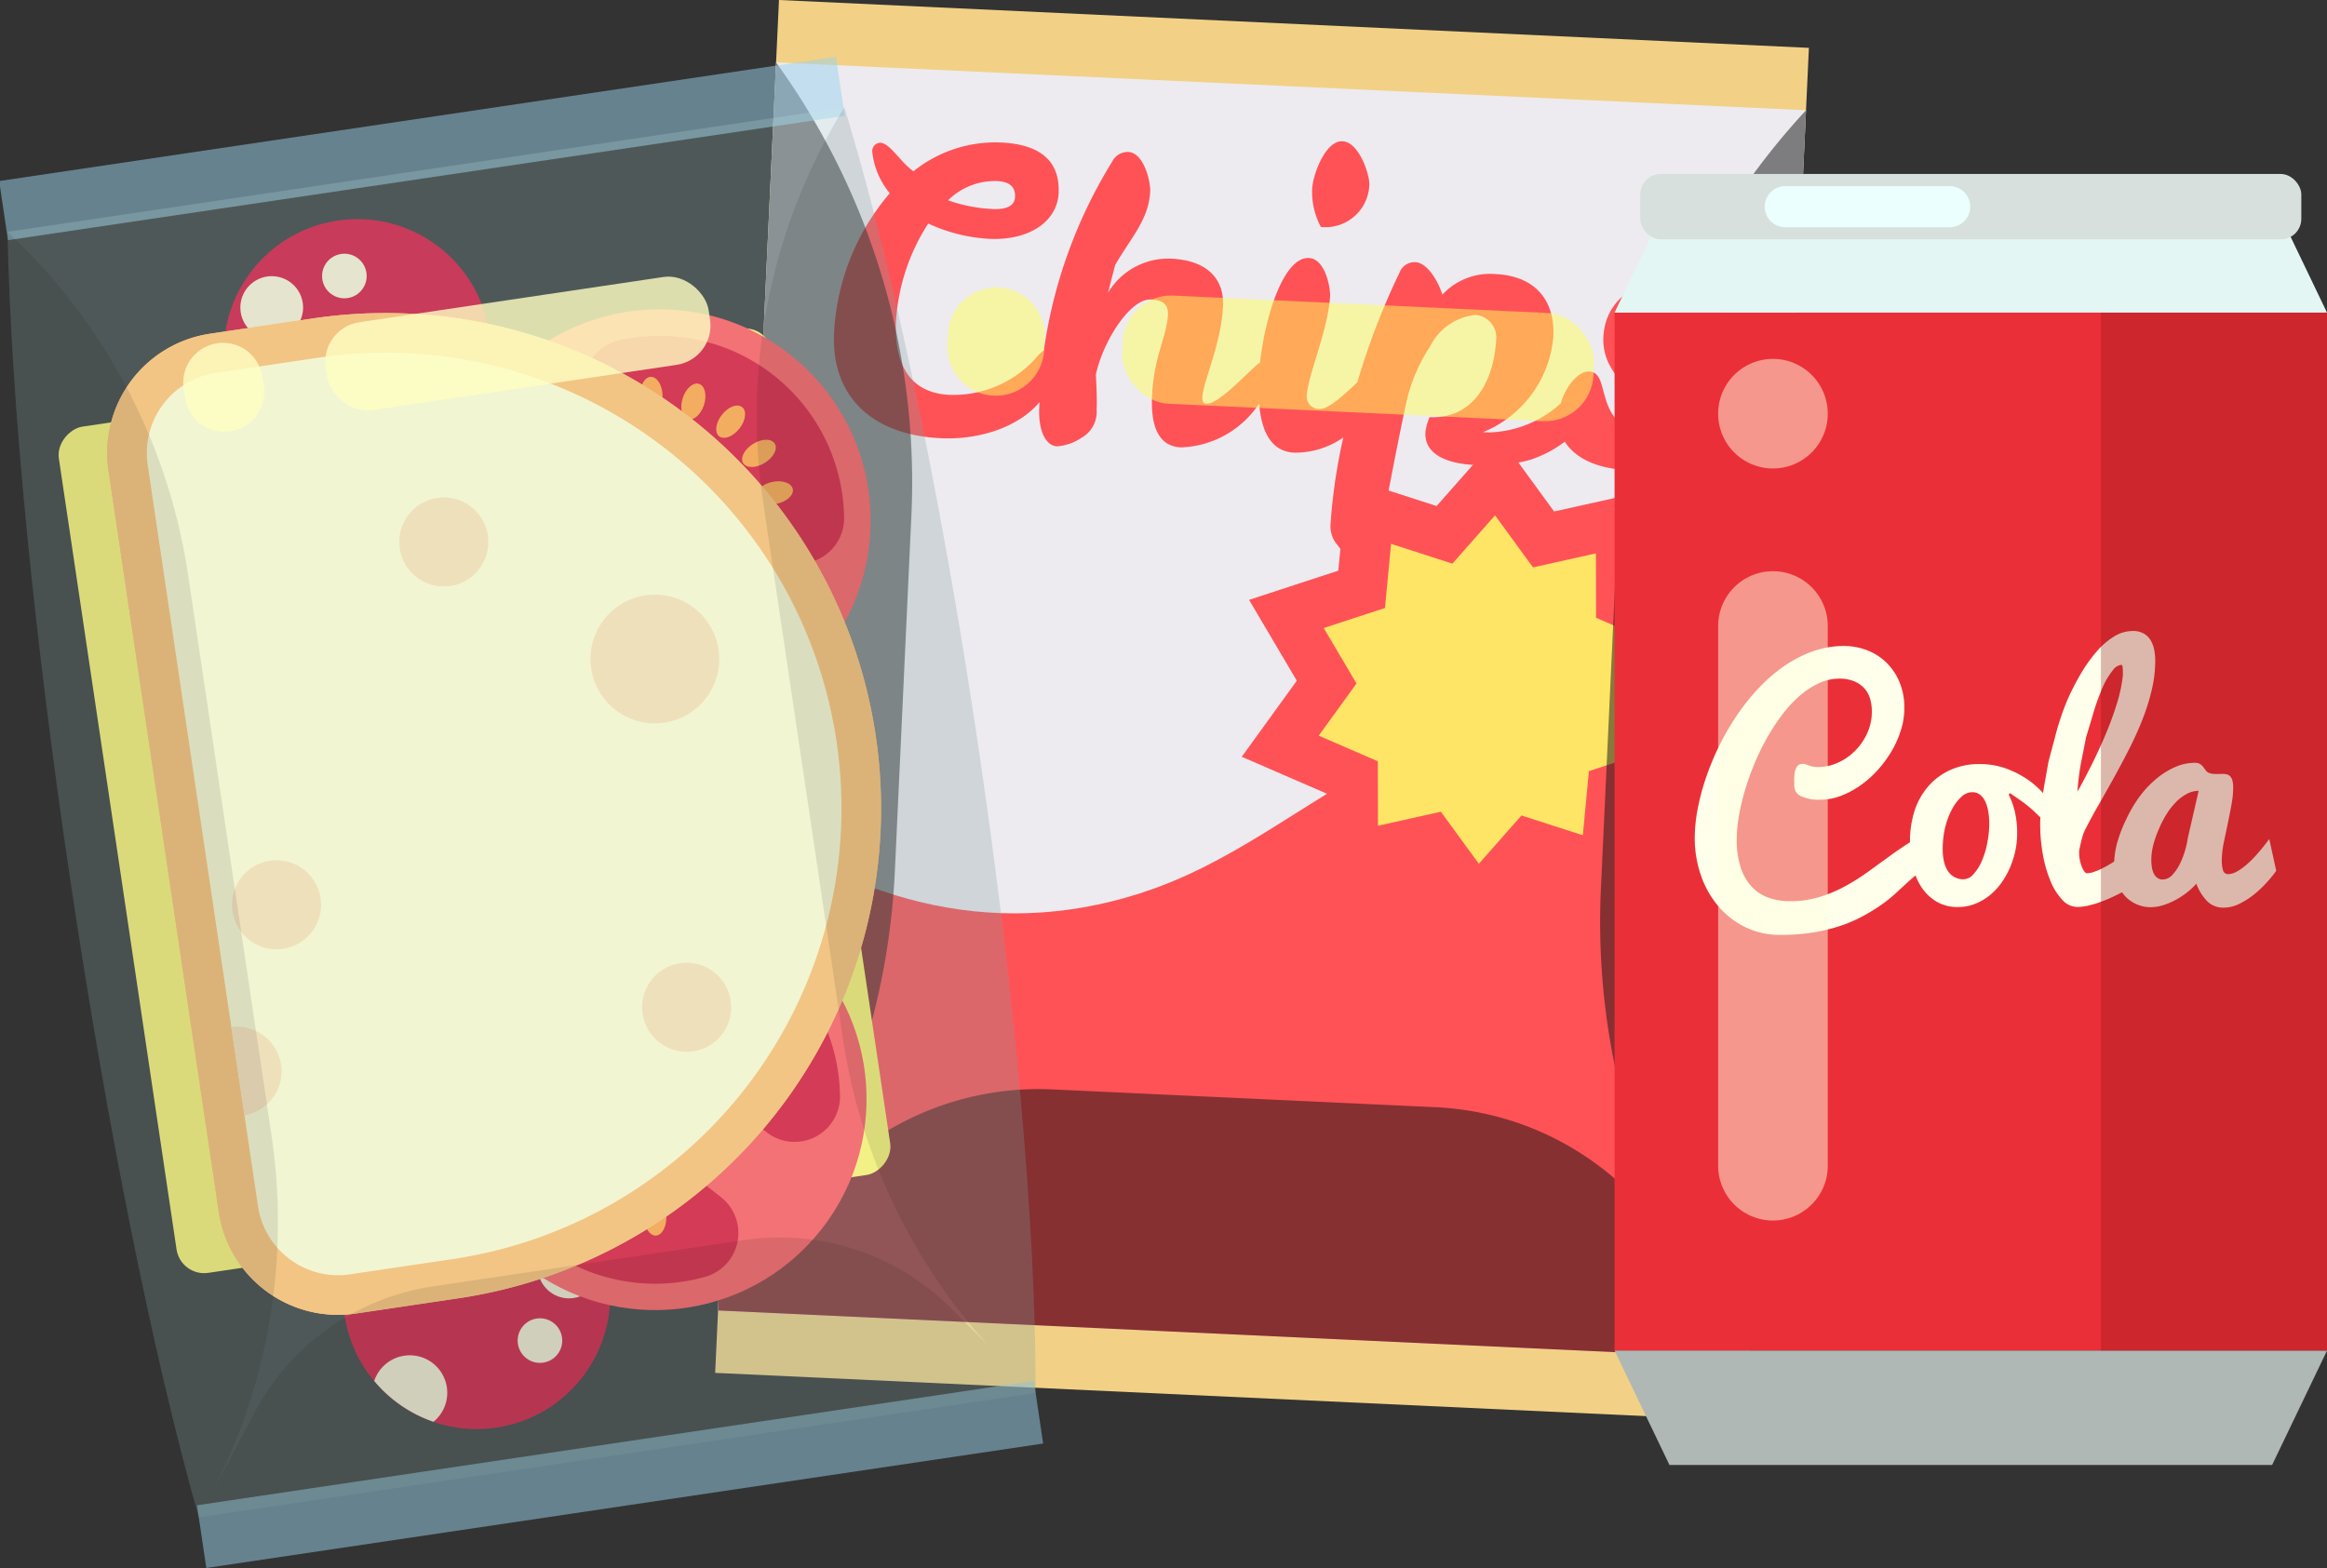 <svg xmlns="http://www.w3.org/2000/svg" viewBox="0 0 164.715 111.016">
  <rect x="0" y="0" width="164.715" height="111.016" fill="#333333" stroke="none"/>
  <defs>
    <style>
      .a {
        isolation: isolate;
      }

      .b {
        fill: #f2d186;
      }

      .c {
        fill: #edebf0;
      }

      .d {
        fill: #ff5257;
      }

      .e {
        fill: #ffe565;
      }

      .f, .s {
        fill: #0f0f0f;
      }

      .f, .g, .q, .z {
        opacity: 0.5;
      }

      .f {
        mix-blend-mode: overlay;
      }

      .g {
        fill: #ffff5c;
      }

      .g, .t, .z {
        mix-blend-mode: color-dodge;
      }

      .h {
        fill: #fff26d;
      }

      .i {
        fill: #cc0f36;
      }

      .j {
        fill: #efe2c7;
      }

      .k {
        fill: #ff5459;
      }

      .l {
        fill: #d90f31;
      }

      .m {
        fill: #ff9d3e;
      }

      .n {
        fill: #ffbc6b;
      }

      .o {
        fill: #fff8cc;
      }

      .p {
        fill: #fbddb0;
      }

      .q {
        fill: #9ad3ed;
      }

      .r {
        fill: #bfefed;
        opacity: 0.2;
      }

      .s {
        opacity: 0.1;
        mix-blend-mode: multiply;
      }

      .t {
        fill: #ffffc2;
        opacity: 0.8;
      }

      .u {
        fill: #eb2f38;
      }

      .v {
        fill: #ffffeb;
      }

      .w {
        fill: #afb8b5;
      }

      .x {
        fill: #e3f6f4;
      }

      .y {
        fill: #d7e0dc;
      }

      .z {
        fill: #ffffe0;
      }

      .aa {
        fill: #851316;
        opacity: 0.3;
      }

      .ab {
        fill: #ebffff;
      }
    </style>
  </defs>
  <title>lunch</title>
  <g class="a">
    <g>
      <g>
        <rect class="b" x="271.002" y="251.346" width="72.981" height="97.308" transform="translate(-203.901 -263.657) rotate(2.661)"/>
        <rect class="c" x="271.002" y="255.769" width="72.981" height="88.461" transform="translate(-203.901 -263.657) rotate(2.661)"/>
        <path class="d" d="M326.415,300.738c-10.532.3-17.106,8.476-26.561,11.875-10.782,3.875-20.99,1-29.235-5.211l-1.631,35.087,72.9,3.388,1.771-38.1C339.622,302.9,332.782,300.555,326.415,300.738Z" transform="translate(-218.161 -249.704)"/>
        <polygon class="d" points="106.088 30.844 110.007 36.214 116.496 34.768 116.509 41.416 122.609 44.061 118.712 49.447 122.092 55.172 115.774 57.239 115.144 63.857 108.817 61.816 104.417 66.799 100.498 61.429 94.009 62.875 93.996 56.227 87.896 53.582 91.793 48.196 88.413 42.471 94.731 40.404 95.361 33.786 101.688 35.827 106.088 30.844"/>
        <polygon class="e" points="101.991 57.472 97.539 58.464 97.529 53.902 93.345 52.087 96.018 48.392 93.699 44.466 98.034 43.046 98.466 38.505 102.807 39.906 105.826 36.487 108.513 40.171 112.966 39.179 112.976 43.741 117.16 45.556 114.487 49.251 116.806 53.178 112.471 54.597 112.039 59.138 107.697 57.737 104.68 61.157 101.991 57.472"/>
        <g>
          <path class="d" d="M315.088,262.782c.032-.691-.717-3.022-1.9-3.077-1.214-.056-2.1,2.365-2.149,3.386a5.281,5.281,0,0,0,.622,2.684A3.107,3.107,0,0,0,315.088,262.782Z" transform="translate(-218.161 -249.704)"/>
          <path class="d" d="M340.156,272.19c.068-1.463-1.1-2.568-3.527-2.681s-4.847,1.324-4.974,4.057c-.146,3.147,3.236,4.162,4.016,7.019-5.078-.236-3.276-4.495-5.016-4.576-.749-.035-1.643.984-2.017,2.252a7.815,7.815,0,0,1-5.182,2.061l-.331-.015a8.029,8.029,0,0,0,4.991-6.8c.106-2.291-1.048-4.253-4.112-4.4a4.624,4.624,0,0,0-3.747,1.459c-.264-.871-1.029-2.261-1.913-2.3a1.136,1.136,0,0,0-1.112.723,51.08,51.08,0,0,0-2.992,7.778c-.939.89-2.046,1.92-2.658,1.891a.873.873,0,0,1-.926-.9c.069-1.491,1.486-4.578,1.656-7.061.03-.635-.346-2.672-1.5-2.726-1.8-.084-3.094,4.144-3.457,7.388-.929.722-2.9,2.967-3.8,2.926-.22-.01-.3-.18-.282-.483.05-1.077,1.336-3.755,1.46-6.433.091-1.96-1.177-3.236-3.662-3.351a4.967,4.967,0,0,0-4.483,2.419l.507-1.968c1.142-1.967,2.391-3.236,2.483-5.224.03-.635-.426-2.731-1.558-2.783a1.23,1.23,0,0,0-1.139.694,34.662,34.662,0,0,0-4.832,13.356,3.177,3.177,0,0,0-.6.583,7.838,7.838,0,0,1-6.067,2.567c-2.733-.127-3.945-2.037-3.8-5.239a14.413,14.413,0,0,1,2.284-6.893,11.776,11.776,0,0,0,4.293,1.084c2.954.137,4.846-1.3,4.935-3.228.123-2.649-1.8-3.486-4.065-3.591a9.257,9.257,0,0,0-6.209,2.034c-.938-.652-1.65-1.985-2.341-2.017a.587.587,0,0,0-.58.582,5.459,5.459,0,0,0,1.244,2.99,16.512,16.512,0,0,0-3.945,9.886c-.205,4.417,2.6,7.23,7.565,7.461,2.7.126,5.489-.776,6.98-2.556-.006.13-.013.261-.019.39-.078,1.684.483,2.705,1.256,2.741a3.63,3.63,0,0,0,1.744-.61,2.11,2.11,0,0,0,1.061-2c.033-.718-.009-1.6-.052-2.464.464-2.247,2.381-5.394,3.9-5.324.967.045,1.224.471,1.2,1.051-.076,1.629-.991,2.887-1.126,5.785-.086,1.85.3,3.555,2.043,3.636a6.909,6.909,0,0,0,5.538-3.1c.16,1.952.829,3.4,2.5,3.474a5.933,5.933,0,0,0,3.456-1.074,39.833,39.833,0,0,0-.9,6.118,2,2,0,0,0,.458,1.459c.261.344.886,1.175,1.658,1.211a1.339,1.339,0,0,0,1.03-.726c.33-.565,1.292-6.358,2.272-10.794a11.992,11.992,0,0,1,1.61-3.687,4.075,4.075,0,0,1,3.2-2.258,1.591,1.591,0,0,1,1.5,1.647c-.144,3.091-1.649,5.732-4.713,5.59a3.308,3.308,0,0,0-.3,1.093c-.073,1.574,1.585,2.2,3.49,2.293a11.532,11.532,0,0,0,3.945-.37,8.5,8.5,0,0,0,2.434-1.282c.664,1.06,2.073,1.906,4.5,2.019,3.562.166,5.67-1.147,5.784-3.6.058-1.243-.939-2.423-1.937-3.576A3.791,3.791,0,0,0,340.156,272.19Zm-51.447-9.667c.911.042,1.338.395,1.3,1.14-.029.634-.65.882-1.534.841a10.883,10.883,0,0,1-3.207-.619A4.727,4.727,0,0,1,288.709,262.524Zm46.361,9.569a6.421,6.421,0,0,1,1.339-.214c.8.037,1.057.464,1.036.906a3.7,3.7,0,0,1-1.193,1.853A3.925,3.925,0,0,1,335.07,272.093Z" transform="translate(-218.161 -249.704)"/>
        </g>
        <path class="f" d="M332.55,289.594l-1.073,23.091a50.635,50.635,0,0,0,7.211,28.418l-2.53-3.773a20.889,20.889,0,0,0-16.38-9.233l-27.126-1.261a20.889,20.889,0,0,0-17.166,7.674l-5.631,6.913A50.644,50.644,0,0,0,281.5,311.438l1.173-25.237a50.666,50.666,0,0,0-9.28-31.657l-.3-.421-4.107,88.366,72.9,3.388L346,257.511A50.666,50.666,0,0,0,332.55,289.594Z" transform="translate(-218.161 -249.704)"/>
        <rect class="g" x="297.599" y="271.244" width="33.394" height="7.667" rx="3.428" ry="3.428" transform="translate(-205.05 -264) rotate(2.661)"/>
        <path class="g" d="M288.492,277.716h0a3.428,3.428,0,0,0,3.583-3.265l.038-.81a3.428,3.428,0,0,0-3.265-3.583h0a3.428,3.428,0,0,0-3.583,3.265l-.038.81A3.428,3.428,0,0,0,288.492,277.716Z" transform="translate(-218.161 -249.704)"/>
      </g>
      <g>
        <g>
          <rect class="h" x="221.463" y="280.868" width="60.574" height="51.069" rx="1.976" ry="1.976" transform="translate(299.619 -237.39) rotate(81.54)"/>
          <g>
            <circle class="i" cx="251.903" cy="341.432" r="9.453" transform="translate(-265.652 -208.929) rotate(-8.46)"/>
            <circle class="j" cx="258.442" cy="339.41" r="2.221" transform="translate(-265.283 -207.989) rotate(-8.46)"/>
            <circle class="j" cx="256.381" cy="344.62" r="1.578" transform="translate(-266.072 -208.235) rotate(-8.46)"/>
            <circle class="j" cx="248.766" cy="339.254" r="1.578" transform="translate(-265.365 -209.414) rotate(-8.46)"/>
            <path class="j" d="M248.842,350.371a2.652,2.652,0,1,0-4.192-2.891A9.484,9.484,0,0,0,248.842,350.371Z" transform="translate(-218.161 -249.704)"/>
          </g>
          <g>
            <circle class="i" cx="243.449" cy="274.671" r="9.453" transform="translate(-340.339 57.03) rotate(-53.46)"/>
            <circle class="j" cx="237.395" cy="271.477" r="2.221" transform="translate(-340.223 50.874) rotate(-53.46)"/>
            <circle class="j" cx="242.537" cy="269.25" r="1.578" transform="translate(-336.352 54.112) rotate(-53.462)"/>
            <circle class="j" cx="249.563" cy="273.761" r="1.578" transform="translate(-337.134 61.574) rotate(-53.46)"/>
            <circle class="j" cx="242.879" cy="280.764" r="1.578" transform="translate(-345.465 59.037) rotate(-53.46)"/>
          </g>
          <g>
            <circle class="k" cx="264.831" cy="286.564" r="14.959" transform="translate(-342.333 67.368) rotate(-51.742)"/>
            <g>
              <path class="l" d="M268.522,281.883a5.935,5.935,0,0,1,2.26,4.466,2.461,2.461,0,0,0,.97,1.817l.941.742a3.213,3.213,0,0,0,5.218-2.472,13.064,13.064,0,0,0-16.005-12.621,3.213,3.213,0,0,0-1.187,5.65l.941.742a2.461,2.461,0,0,0,1.993.52A5.935,5.935,0,0,1,268.522,281.883Z" transform="translate(-218.161 -249.704)"/>
              <path class="l" d="M268.374,299.163a3.226,3.226,0,0,0,1.116-5.636l-.955-.753a2.5,2.5,0,0,0-2.188-.452,5.945,5.945,0,0,1-7.469-5.89,2.5,2.5,0,0,0-.95-2.023l-.955-.753a3.226,3.226,0,0,0-5.221,2.4,13.087,13.087,0,0,0,16.621,13.107Z" transform="translate(-218.161 -249.704)"/>
            </g>
            <g>
              <path class="m" d="M273.153,285.367c-.711.149-1.359-.075-1.449-.5s.414-.893,1.124-1.042,1.359.075,1.449.5S273.864,285.218,273.153,285.367Zm-15.745,2.5c-.09-.426-.738-.651-1.449-.5s-1.214.616-1.124,1.042.738.651,1.449.5S257.5,288.3,257.408,287.87Z" transform="translate(-218.161 -249.704)"/>
              <path class="m" d="M272.3,282.474c-.617.383-1.3.394-1.533.024s.083-.981.7-1.364,1.3-.394,1.533-.024S272.915,282.09,272.3,282.474Zm-13.94,7.737c-.23-.37-.916-.359-1.533.024s-.93.994-.7,1.364.916.359,1.533-.024S258.588,290.581,258.358,290.211Z" transform="translate(-218.161 -249.704)"/>
              <path class="m" d="M270.5,280.047c-.448.571-1.09.816-1.432.547s-.257-.95.191-1.521,1.09-.816,1.432-.547S270.953,279.476,270.5,280.047Zm-10.453,12.038c-.343-.269-.984-.024-1.432.547s-.534,1.252-.191,1.521.984.024,1.432-.547S260.395,292.355,260.052,292.086Z" transform="translate(-218.161 -249.704)"/>
              <path class="m" d="M267.99,278.381c-.226.69-.745,1.14-1.159,1s-.566-.8-.341-1.495.745-1.14,1.159-1S268.216,277.691,267.99,278.381Zm-5.706,14.887c-.414-.136-.933.314-1.159,1s-.074,1.359.34,1.5.933-.314,1.159-1S262.7,293.4,262.285,293.268Z" transform="translate(-218.161 -249.704)"/>
              <path class="m" d="M265.057,277.674c.024.726-.31,1.326-.746,1.34s-.808-.563-.831-1.288.31-1.326.746-1.34S265.033,276.949,265.057,277.674Zm-.27,15.941c-.435.014-.769.614-.746,1.34s.4,1.3.831,1.288.769-.614.746-1.34S265.223,293.6,264.788,293.615Z" transform="translate(-218.161 -249.704)"/>
            </g>
          </g>
          <g>
            <circle class="k" cx="264.54" cy="327.506" r="14.959" transform="translate(-374.592 82.73) rotate(-51.742)"/>
            <g>
              <path class="l" d="M268.231,322.825a5.935,5.935,0,0,1,2.26,4.466,2.461,2.461,0,0,0,.97,1.817l.941.742a3.213,3.213,0,0,0,5.218-2.472,13.064,13.064,0,0,0-16.005-12.621,3.213,3.213,0,0,0-1.187,5.65l.941.742a2.461,2.461,0,0,0,1.993.52A5.935,5.935,0,0,1,268.231,322.825Z" transform="translate(-218.161 -249.704)"/>
              <path class="l" d="M268.083,340.106a3.226,3.226,0,0,0,1.116-5.636l-.955-.753a2.5,2.5,0,0,0-2.188-.452,5.945,5.945,0,0,1-7.469-5.89,2.5,2.5,0,0,0-.95-2.023l-.955-.753a3.226,3.226,0,0,0-5.221,2.4,13.087,13.087,0,0,0,16.621,13.107Z" transform="translate(-218.161 -249.704)"/>
            </g>
            <g>
              <path class="m" d="M272.862,326.309c-.711.149-1.359-.075-1.449-.5s.414-.893,1.124-1.042,1.359.075,1.449.5S273.573,326.16,272.862,326.309Zm-15.746,2.5c-.09-.426-.738-.651-1.449-.5s-1.214.616-1.124,1.042.738.651,1.449.5S257.206,329.238,257.117,328.812Z" transform="translate(-218.161 -249.704)"/>
              <path class="m" d="M272.007,323.416c-.617.383-1.3.394-1.533.024s.083-.981.7-1.364,1.3-.394,1.533-.024S272.624,323.033,272.007,323.416Zm-13.94,7.737c-.23-.37-.916-.359-1.533.024s-.93.994-.7,1.364.916.359,1.533-.024S258.3,331.523,258.067,331.153Z" transform="translate(-218.161 -249.704)"/>
              <path class="m" d="M270.214,320.99c-.448.571-1.09.816-1.432.547s-.257-.95.191-1.521,1.09-.816,1.432-.547S270.663,320.418,270.214,320.99Zm-10.453,12.038c-.343-.269-.984-.024-1.432.547s-.534,1.252-.191,1.521.984.024,1.432-.547S260.1,333.3,259.761,333.028Z" transform="translate(-218.161 -249.704)"/>
              <path class="m" d="M267.7,319.323c-.226.69-.745,1.139-1.159,1s-.566-.8-.341-1.495.745-1.14,1.159-1S267.926,318.633,267.7,319.323Zm-5.706,14.887c-.414-.136-.933.314-1.159,1s-.074,1.359.341,1.5.933-.314,1.159-1S262.408,334.346,261.994,334.21Z" transform="translate(-218.161 -249.704)"/>
              <path class="m" d="M264.766,318.617c.024.726-.31,1.326-.746,1.34s-.808-.563-.831-1.288.31-1.326.746-1.34S264.743,317.891,264.766,318.617Zm-.27,15.941c-.435.014-.769.614-.746,1.34s.4,1.3.831,1.288.769-.614.746-1.34S264.932,334.543,264.5,334.557Z" transform="translate(-218.161 -249.704)"/>
            </g>
          </g>
          <path class="n" d="M225.841,283.028l7.808,52.494a8.532,8.532,0,0,0,9.694,7.184l7.277-1.082a35.067,35.067,0,0,0,29.526-39.845h0A35.067,35.067,0,0,0,240.3,272.252l-7.277,1.082A8.532,8.532,0,0,0,225.841,283.028Z" transform="translate(-218.161 -249.704)"/>
          <path class="n" d="M225.841,283.028l7.808,52.494a8.532,8.532,0,0,0,9.694,7.184l7.277-1.082a35.067,35.067,0,0,0,29.526-39.845h0A35.067,35.067,0,0,0,240.3,272.252l-7.277,1.082A8.532,8.532,0,0,0,225.841,283.028Z" transform="translate(-218.161 -249.704)"/>
          <path class="o" d="M228.616,282.616a5.733,5.733,0,0,1,4.822-6.507l7.277-1.082a32.262,32.262,0,1,1,9.493,63.822l-7.277,1.082a5.733,5.733,0,0,1-6.507-4.822Z" transform="translate(-218.161 -249.704)"/>
          <g>
            <circle class="p" cx="249.574" cy="288.077" r="3.155" transform="translate(-257.827 -209.852) rotate(-8.46)"/>
            <path class="p" d="M234.537,322.424l.928,6.242a3.156,3.156,0,0,0-.928-6.242Z" transform="translate(-218.161 -249.704)"/>
            <circle class="p" cx="237.736" cy="313.764" r="3.155" transform="translate(-261.735 -211.314) rotate(-8.46)"/>
            <circle class="p" cx="266.766" cy="321.021" r="3.155" transform="translate(-262.487 -206.964) rotate(-8.46)"/>
            <circle class="p" cx="264.516" cy="296.362" r="4.558" transform="translate(-258.884 -207.563) rotate(-8.46)"/>
          </g>
        </g>
        <g>
          <rect class="q" x="218.146" y="258.099" width="59.886" height="4.232" transform="matrix(0.989, -0.147, 0.147, 0.989, -253.744, -210.374)"/>
          <rect class="q" x="232.11" y="351.851" width="59.886" height="4.488" transform="translate(-267.404 -207.298) rotate(-8.46)"/>
          <path class="r" d="M232.232,357.13l59.234-8.811c.044-24.053-6.276-67.2-13.537-91.013l-59.234,8.811C219.145,290.513,225.562,333.66,232.232,357.13Z" transform="translate(-218.161 -249.704)"/>
          <path class="s" d="M272.18,285.267l5.649,37.976a41.549,41.549,0,0,0,10.3,21.74l-2.634-2.637a17.141,17.141,0,0,0-14.65-4.842l-22.04,3.278a17.141,17.141,0,0,0-12.607,8.9l-3.44,6.458a41.557,41.557,0,0,0,4.63-25.987l-5.908-39.719A41.575,41.575,0,0,0,219,266.409l-.307-.292c.457,24.655,6.936,67.788,13.537,91.013l59.234-8.811c.032-24.212-6.313-67.364-13.537-91.013A41.575,41.575,0,0,0,272.18,285.267Z" transform="translate(-218.161 -249.704)"/>
          <rect class="t" x="241.121" y="270.882" width="27.402" height="6.291" rx="2.813" ry="2.813" transform="translate(-255.703 -209.233) rotate(-8.46)"/>
          <path class="t" d="M234.463,280.236h0a2.813,2.813,0,0,0,2.368-3.2l-.1-.658a2.813,2.813,0,0,0-3.2-2.368h0a2.813,2.813,0,0,0-2.368,3.2l.1.658A2.813,2.813,0,0,0,234.463,280.236Z" transform="translate(-218.161 -249.704)"/>
        </g>
      </g>
      <g>
        <rect class="u" x="114.286" y="22.133" width="50.43" height="73.495"/>
        <path class="v" d="M378.789,309.109a15.615,15.615,0,0,1-1.021,1.246q-.217.235-.458.455a5.356,5.356,0,0,1-.485.394,2.8,2.8,0,0,1-.479.281,1.106,1.106,0,0,1-.454.108.359.359,0,0,1-.376-.267,2.451,2.451,0,0,1-.088-.738,6.8,6.8,0,0,1,.17-1.36q.17-.806.3-1.437t.236-1.231a6.548,6.548,0,0,0,.1-1.093,1.821,1.821,0,0,0-.057-.51.693.693,0,0,0-.16-.292.485.485,0,0,0-.238-.135,1.272,1.272,0,0,0-.29-.031c-.076,0-.154,0-.233.005s-.157,0-.233,0a2.162,2.162,0,0,1-.265-.016.954.954,0,0,1-.254-.067.481.481,0,0,1-.207-.167c-.056-.076-.112-.154-.172-.234a.94.94,0,0,0-.223-.213.647.647,0,0,0-.373-.094,3.457,3.457,0,0,0-1.405.3,5.592,5.592,0,0,0-1.312.816,7.25,7.25,0,0,0-1.146,1.2,9.5,9.5,0,0,0-.979,1.634,10.113,10.113,0,0,0-.675,1.756,6.23,6.23,0,0,0-.2,1.283c-.107.067-.211.135-.322.2q-.306.182-.6.322a4.38,4.38,0,0,1-.549.224,1.521,1.521,0,0,1-.46.083c-.055,0-.113-.04-.176-.119a1.43,1.43,0,0,1-.176-.322,2.956,2.956,0,0,1-.14-.458,2.387,2.387,0,0,1-.057-.525v-.145c.021-.139.049-.281.083-.426s.069-.282.1-.411.07-.248.108-.358a2.365,2.365,0,0,1,.108-.27q.476-.935,1.039-1.915t1.119-1.99q.558-1.011,1.072-2.037t.905-2.047a14.951,14.951,0,0,0,.622-2.032,8.931,8.931,0,0,0,.23-1.985,4.135,4.135,0,0,0-.072-.771,2.08,2.08,0,0,0-.25-.677,1.349,1.349,0,0,0-.488-.481,1.538,1.538,0,0,0-.788-.182,2.507,2.507,0,0,0-1.291.375,5.161,5.161,0,0,0-1.219,1.034,10.368,10.368,0,0,0-1.114,1.543,17.663,17.663,0,0,0-.983,1.9,18.9,18.9,0,0,0-.9,2.706q-.45,1.688-.45,1.687s-.1.563-.3,1.689c-.033.188-.059.361-.087.536a6.651,6.651,0,0,0-1.061-.935,6.958,6.958,0,0,0-1.6-.814,5.446,5.446,0,0,0-1.835-.3,4.926,4.926,0,0,0-2.062.417,4.509,4.509,0,0,0-1.551,1.144,5.107,5.107,0,0,0-.975,1.711,7.159,7.159,0,0,0-.334,2.262c-.474.308-.944.622-1.4.956q-.8.582-1.6,1.159a14.706,14.706,0,0,1-1.654,1.035,9.621,9.621,0,0,1-1.8.742,7.06,7.06,0,0,1-2.036.283,4.389,4.389,0,0,1-1.577-.268,2.975,2.975,0,0,1-1.186-.812,3.733,3.733,0,0,1-.748-1.36,6.275,6.275,0,0,1-.263-1.917,9.936,9.936,0,0,1,.149-1.638,15.806,15.806,0,0,1,.428-1.835,18.462,18.462,0,0,1,.675-1.9,17.389,17.389,0,0,1,.892-1.83,14.6,14.6,0,0,1,1.078-1.648,8.662,8.662,0,0,1,1.231-1.331,5.819,5.819,0,0,1,1.356-.889,3.41,3.41,0,0,1,1.448-.328,2.674,2.674,0,0,1,1.067.191,2.007,2.007,0,0,1,.716.5,1.9,1.9,0,0,1,.4.732,3.068,3.068,0,0,1,.124.881,3.682,3.682,0,0,1-.346,1.6,4.285,4.285,0,0,1-.887,1.252,3.967,3.967,0,0,1-1.216.814,3.379,3.379,0,0,1-1.335.289,1.911,1.911,0,0,1-.407-.036,2.249,2.249,0,0,1-.273-.078c-.076-.027-.145-.053-.206-.077a.6.6,0,0,0-.217-.036.478.478,0,0,0-.324.1.653.653,0,0,0-.181.268,1.47,1.47,0,0,0-.082.366,3.677,3.677,0,0,0-.021.387q0,.124.005.237c0,.076,0,.141,0,.2a.791.791,0,0,0,.464.727,3.027,3.027,0,0,0,1.4.253,4.006,4.006,0,0,0,1.422-.268,6.244,6.244,0,0,0,1.371-.727,7.282,7.282,0,0,0,1.232-1.087,8.141,8.141,0,0,0,.994-1.345,7.031,7.031,0,0,0,.665-1.495,5.147,5.147,0,0,0,.242-1.541,4.646,4.646,0,0,0-.387-1.969,4.187,4.187,0,0,0-.994-1.381,3.965,3.965,0,0,0-1.371-.809,4.6,4.6,0,0,0-1.5-.263,6.6,6.6,0,0,0-2.206.374,8.578,8.578,0,0,0-2.021,1.033,11.464,11.464,0,0,0-1.8,1.546,15.117,15.117,0,0,0-1.551,1.926,17.893,17.893,0,0,0-1.263,2.169,18.973,18.973,0,0,0-.943,2.268,16.254,16.254,0,0,0-.593,2.231,11.093,11.093,0,0,0-.206,2.05,8,8,0,0,0,.428,2.618,6.744,6.744,0,0,0,1.222,2.187,5.883,5.883,0,0,0,1.912,1.5,5.569,5.569,0,0,0,2.51.555,14.33,14.33,0,0,0,2.293-.169,12.411,12.411,0,0,0,1.9-.456,10.188,10.188,0,0,0,1.572-.667,13.52,13.52,0,0,0,1.315-.8,9.934,9.934,0,0,0,1.123-.9q.522-.485,1.006-.924c.117-.106.231-.192.347-.292a4.394,4.394,0,0,0,.4.8,3.3,3.3,0,0,0,1.057,1.036,2.9,2.9,0,0,0,1.551.4,3.239,3.239,0,0,0,1.185-.217,3.954,3.954,0,0,0,1.026-.587,4.433,4.433,0,0,0,.835-.877,5.853,5.853,0,0,0,.618-1.082,6.381,6.381,0,0,0,.387-1.2,5.816,5.816,0,0,0,.134-1.227,6.868,6.868,0,0,0-.149-1.5,5.518,5.518,0,0,0-.448-1.263l.082-.114q.372.247.887.614a8.474,8.474,0,0,1,1.047.892c.079.079.148.14.226.215-.008.152-.015.3-.015.435a12.192,12.192,0,0,0,.2,2.248,8.733,8.733,0,0,0,.555,1.882,4.229,4.229,0,0,0,.832,1.294,1.436,1.436,0,0,0,1.032.481,3.564,3.564,0,0,0,.774-.093,7.176,7.176,0,0,0,.85-.25q.435-.157.865-.358c.237-.111.465-.224.691-.337a2.625,2.625,0,0,0,.211.273,2.506,2.506,0,0,0,.83.582,2.4,2.4,0,0,0,.964.2,2.985,2.985,0,0,0,.936-.153,5.061,5.061,0,0,0,.9-.393,5.413,5.413,0,0,0,.8-.535,4.944,4.944,0,0,0,.613-.582,3.529,3.529,0,0,0,.79,1.261,1.594,1.594,0,0,0,1.142.434,2.532,2.532,0,0,0,1.134-.281,5.6,5.6,0,0,0,1.063-.689,7.741,7.741,0,0,0,.892-.854,9.642,9.642,0,0,0,.634-.782Zm-19.962.282a5.864,5.864,0,0,1-.4,1.31,3.38,3.38,0,0,1-.577.9.942.942,0,0,1-.681.356,1.292,1.292,0,0,1-1.154-.623,2.091,2.091,0,0,1-.258-.666,3.793,3.793,0,0,1-.083-.813,6.57,6.57,0,0,1,.165-1.536,5.607,5.607,0,0,1,.454-1.242,3.369,3.369,0,0,1,.67-.923,1.162,1.162,0,0,1,.8-.361.87.87,0,0,1,.547.175,1.314,1.314,0,0,1,.371.475,2.722,2.722,0,0,1,.216.706,4.991,4.991,0,0,1,.072.881A7.242,7.242,0,0,1,358.827,309.391Zm6.717-6.084q.278-1.4.277-1.4s.151-.5.455-1.506a15.845,15.845,0,0,1,.781-2.174,5.318,5.318,0,0,1,.654-1.06.875.875,0,0,1,.61-.391c.053,0,.083.071.093.213s.015.313.015.515a10.338,10.338,0,0,1-.434,2.042q-.341,1.1-.807,2.2t-.988,2.141q-.522,1.04-.987,1.871A17.266,17.266,0,0,1,365.544,303.308Zm7.478,5.739a5.9,5.9,0,0,1-.181.83,5.725,5.725,0,0,1-.366.965,3.232,3.232,0,0,1-.537.8.93.93,0,0,1-.692.332.607.607,0,0,1-.392-.122.863.863,0,0,1-.248-.318,1.533,1.533,0,0,1-.129-.447,3.529,3.529,0,0,1-.036-.516,4.259,4.259,0,0,1,.118-.96,7.272,7.272,0,0,1,.407-1.185,7.555,7.555,0,0,1,.588-1.135,5.057,5.057,0,0,1,.654-.817,3.076,3.076,0,0,1,.758-.567,1.765,1.765,0,0,1,.824-.21Z" transform="translate(-218.161 -249.704)"/>
        <polygon class="w" points="118.171 103.722 160.83 103.722 164.715 95.628 114.286 95.628 118.171 103.722"/>
        <polygon class="x" points="118.171 14.039 160.83 14.039 164.715 22.133 114.286 22.133 118.171 14.039"/>
        <rect class="y" x="116.104" y="12.318" width="46.793" height="4.63" rx="1.455" ry="1.455"/>
        <path class="z" d="M339.78,278.994h0a3.879,3.879,0,0,1,3.879-3.879h0a3.879,3.879,0,0,1,3.879,3.879h0a3.879,3.879,0,0,1-3.879,3.879h0A3.879,3.879,0,0,1,339.78,278.994Zm3.879,57.125h0a3.879,3.879,0,0,0,3.879-3.879V294.026a3.879,3.879,0,0,0-3.879-3.879h0a3.879,3.879,0,0,0-3.879,3.879V332.24A3.879,3.879,0,0,0,343.659,336.119Z" transform="translate(-218.161 -249.704)"/>
        <rect class="aa" x="148.714" y="22.138" width="16.002" height="73.49"/>
        <path class="ab" d="M356.205,265.793H344.568a1.455,1.455,0,1,1,0-2.909h11.638a1.455,1.455,0,0,1,0,2.909Z" transform="translate(-218.161 -249.704)"/>
      </g>
    </g>
  </g>
</svg>
